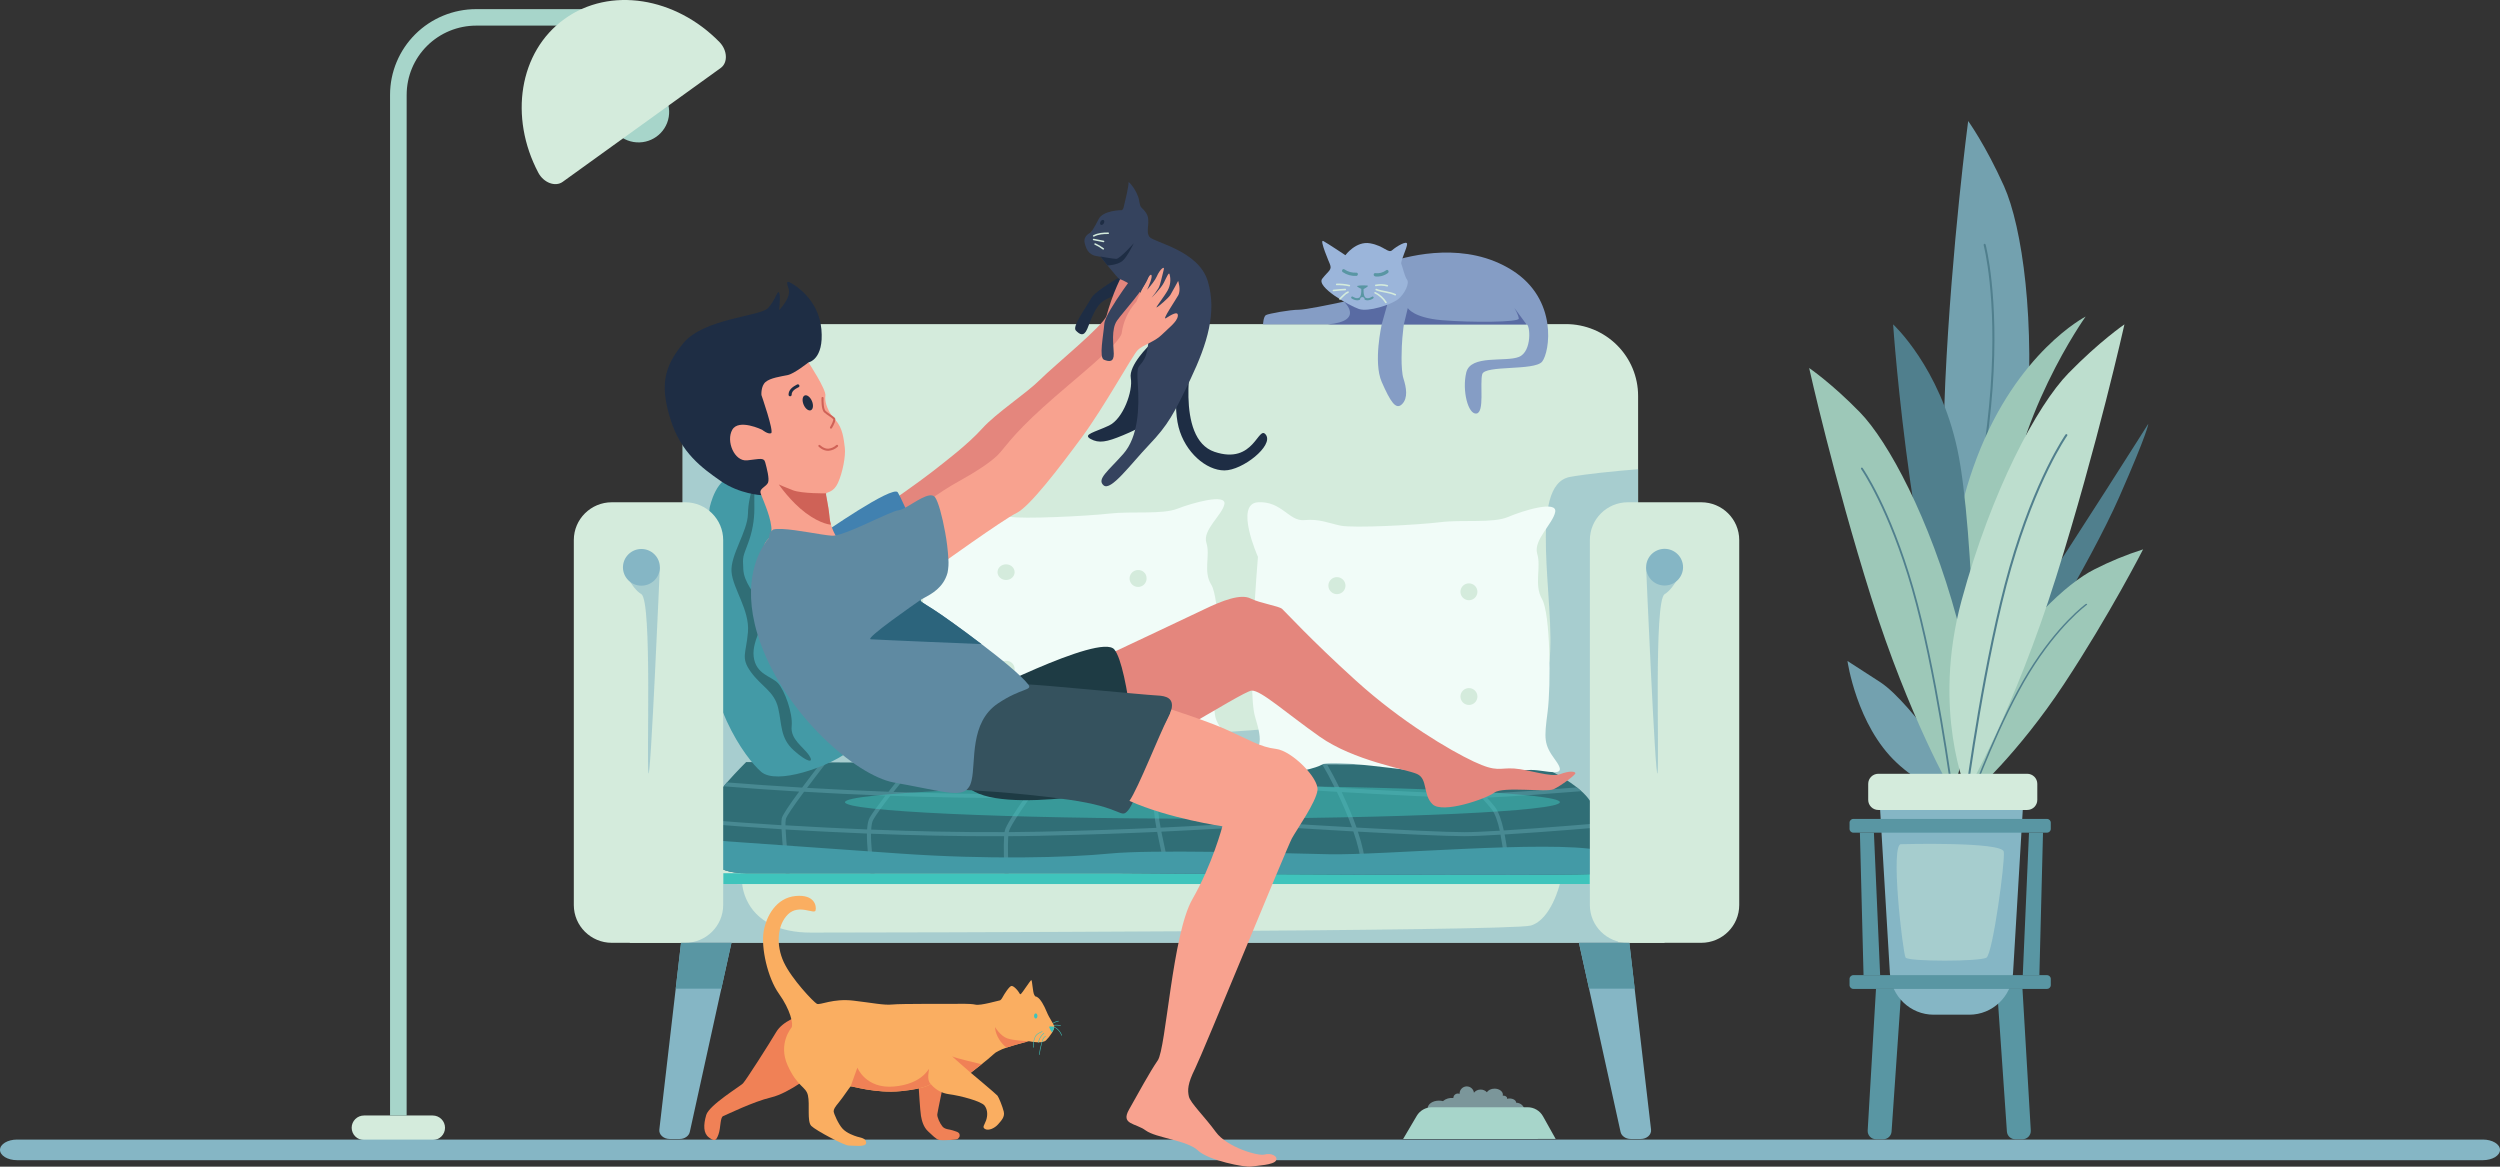 
<svg width="900px" height="420px" viewBox="0 0 900 420" version="1.1" xmlns="http://www.w3.org/2000/svg" xmlns:xlink="http://www.w3.org/1999/xlink">
    <rect x="0" y="0" width="900" height="420" fill="#333333" stroke="none"/>
    <g id="Page-1" stroke="none" stroke-width="1" fill="none" fill-rule="evenodd">
        <g id="hero-img" transform="translate(0, 0)" fill-rule="nonzero">
            <path d="M589.716,142.506 L589.716,325.496 L245.732,325.496 L245.732,142.506 C245.739,135.657 248.479,129.093 253.35,124.251 C258.22,119.408 264.825,116.685 271.713,116.677 L563.739,116.677 C570.629,116.677 577.236,119.401 582.108,124.244 C586.979,129.087 589.716,135.657 589.716,142.506 Z" id="Path" fill="#D4EBDC"></path>
            <path d="M589.716,168.91 L589.716,325.496 L245.732,325.496 L245.732,142.506 C245.719,136.191 248.047,130.094 252.27,125.378 C264.691,124.615 272.215,124.47 272.215,124.47 C272.215,124.47 255.87,198.085 293.916,241.353 C331.962,284.622 555.558,258.754 557.817,237.856 C560.075,216.959 549.681,174.434 565.268,171.677 C571.286,170.61 580.59,169.662 589.716,168.91 Z" id="Path" fill="#85B6C5" opacity="0.57"></path>
            <polygon id="Path" fill="#D4EBDC" points="599.239 289.299 226.737 289.299 226.737 339.417 599.239 339.417"></polygon>
            <polygon id="Path" fill="#3FC4BC" points="572.355 314.356 260.347 314.356 260.347 318.252 572.355 318.252"></polygon>
            <path d="M579.144,313.625 C578.948,313.897 578.742,314.142 578.55,314.36 C578.518,314.382 578.48,314.395 578.441,314.401 C577.072,314.764 563.096,314.923 543.608,314.964 L542.084,314.964 C527.181,314.99 509.231,314.964 491.262,314.881 L489.77,314.881 C463.834,314.777 438.004,314.614 421.327,314.5 L419.802,314.5 L402.782,314.378 L268.829,314.378 C255.387,314.378 255.638,308.028 257.13,305.565 C257.609,304.771 257.322,303.751 256.765,302.548 C255.989,300.861 254.684,298.824 254.164,296.556 C254.046,296.055 253.97,295.545 253.935,295.033 C253.889,294.241 253.966,293.447 254.164,292.678 C254.812,290.219 257.591,286.468 260.552,283.007 C260.954,282.553 261.36,282.064 261.766,281.606 C265.261,277.637 268.61,274.348 268.61,274.348 L295.664,274.457 L297.548,274.457 L328.599,274.584 L330.602,274.584 L378.732,274.783 L381.013,274.783 L407.934,274.888 L409.632,274.888 L476.026,275.155 L477.747,275.155 L522.276,275.337 L524.357,275.337 L553.883,275.46 C553.883,275.46 561.764,278.789 567.645,283.425 C568.207,283.878 568.754,284.332 569.265,284.785 C570.416,285.794 571.446,286.933 572.332,288.178 C575.667,292.931 576.998,298.792 576.041,304.508 C575.901,305.021 575.836,305.55 575.85,306.082 C575.936,306.59 576.611,306.535 578.587,308.018 C581.078,309.901 580.221,312.142 579.144,313.625 Z" id="Path" fill="#306E76"></path>
            <path d="M576.178,297.836 L576.045,296.352 C575.771,296.375 556.375,298.03 541.367,298.965 C540.546,295.277 539.497,292.193 538.173,290.487 C537.502,289.625 536.521,288.478 535.335,287.139 C544.644,286.745 559.578,285.611 569.274,284.831 C568.763,284.378 568.216,283.924 567.654,283.47 C557.511,284.278 542.736,285.384 534.044,285.707 C531.338,282.717 527.861,279.038 524.366,275.383 L522.285,275.383 C525.753,279.011 529.262,282.695 532.086,285.774 C531.284,285.774 530.553,285.806 529.919,285.806 L529.864,285.806 C522.057,285.806 499.544,284.631 482.236,283.633 C480.808,280.708 479.262,277.782 477.756,275.201 L476.017,275.201 C477.45,277.614 478.988,280.476 480.502,283.533 C474.046,283.162 468.443,282.817 464.797,282.576 C458.171,282.146 451.304,282.536 439.929,283.18 C433.408,283.547 425.141,284.019 414.318,284.477 C412.866,281.152 411.092,277.673 409.622,274.951 L407.925,274.951 C409.367,277.632 411.201,281.179 412.716,284.572 C403.161,284.967 391.672,285.357 377.719,285.665 C375.771,285.708 373.807,285.742 371.823,285.765 C375.601,280.585 379.461,275.786 380.739,275.038 C380.831,274.986 380.916,274.922 380.99,274.847 L378.709,274.847 C376.66,276.897 373.21,281.284 369.948,285.801 C354.156,285.974 337.519,285.661 321.654,285.09 C322.918,283.493 324.241,281.865 325.546,280.313 C327.481,278.022 329.142,276.158 330.565,274.652 L328.562,274.652 C325.692,277.773 322.562,281.565 319.851,285.03 C309.59,284.645 299.669,284.159 290.544,283.633 C292.688,280.766 295.107,277.628 297.511,274.525 L295.627,274.525 C293.373,277.428 290.95,280.589 288.76,283.538 C278.471,282.93 269.24,282.277 261.72,281.665 C261.314,282.118 260.908,282.572 260.506,283.066 C268.692,283.738 278.407,284.427 287.692,284.976 C284.338,289.512 281.728,293.354 281.445,294.56 C281.308,295.392 281.258,296.236 281.295,297.078 C270.599,296.416 261.218,295.717 253.918,295.091 C253.961,295.585 254.043,296.075 254.164,296.556 C262.099,297.233 271.85,297.917 281.364,298.525 C281.546,303.061 282.299,310.001 282.814,314.36 L284.279,314.36 C283.713,309.552 283.006,302.884 282.819,298.616 L284.448,298.716 C291.548,299.133 301.13,299.623 312.095,300.077 C312.031,304.181 312.633,309.525 313.354,314.356 L314.869,314.356 C314.116,309.366 313.5,304.036 313.564,300.136 C328.06,300.698 344.847,301.129 361.475,301.042 C361.223,304.762 361.475,311.112 361.621,314.342 L363.112,314.342 C362.962,311.112 362.716,304.585 362.967,301.033 C366.849,301.033 370.723,300.961 374.543,300.875 C392.078,300.489 405.744,299.968 416.572,299.487 C417.147,302.413 417.877,305.737 418.561,308.844 C418.972,310.727 419.41,312.709 419.774,314.465 L421.299,314.465 C420.974,312.886 420.55,310.927 420.021,308.518 C419.355,305.488 418.653,302.254 418.082,299.401 C425.711,299.042 431.889,298.693 437,298.403 C448.735,297.74 455.206,297.373 461.754,297.804 C467.147,298.153 476.811,298.711 487.205,299.31 C488.844,304.032 489.866,308.223 489.77,310.931 C489.72,312.256 489.724,313.562 489.77,314.846 L491.262,314.846 C491.226,313.58 491.226,312.282 491.262,310.976 C491.358,308.354 490.496,304.318 488.839,299.391 C504.166,300.226 520.647,301.024 527.117,301.024 L527.172,301.024 C530.074,301.024 534.792,300.807 540.181,300.48 C541.07,305.259 541.702,310.082 542.075,314.927 L543.585,314.927 C543.209,310.058 542.571,305.213 541.673,300.412 C556.685,299.496 575.904,297.858 576.178,297.836 Z M282.782,297.11 C282.746,296.352 282.787,295.592 282.906,294.842 C283.147,293.817 285.821,289.948 289.472,285.03 C297.096,285.484 307.239,286.001 318.733,286.436 C316.041,289.938 313.906,292.937 313.112,294.307 C312.574,295.237 312.277,296.743 312.159,298.602 C301.792,298.176 291.844,297.659 282.787,297.11 L282.782,297.11 Z M313.623,298.652 C313.723,297.051 313.97,295.79 314.408,295.024 C315.426,293.273 317.766,290.034 320.527,286.478 C335.37,287.017 352.307,287.384 368.894,287.235 C365.289,292.329 362.15,297.278 361.762,298.924 C361.716,299.11 361.679,299.323 361.643,299.559 C345.773,299.646 329.247,299.278 313.628,298.652 L313.623,298.652 Z M374.529,299.41 C370.792,299.491 366.991,299.541 363.149,299.564 C363.149,299.464 363.19,299.369 363.208,299.282 C363.573,297.745 366.991,292.479 370.746,287.23 C373.091,287.203 375.433,287.162 377.755,287.113 C392,286.8 403.676,286.4 413.346,285.997 C414.55,288.845 415.449,291.472 415.586,293.231 C415.682,294.447 415.942,296.117 416.298,298.026 C405.529,298.52 391.964,299.029 374.533,299.41 L374.529,299.41 Z M461.872,296.352 C455.229,295.899 448.343,296.307 436.931,296.956 C431.78,297.246 425.524,297.595 417.817,297.958 C417.452,296.012 417.188,294.329 417.092,293.114 C416.946,291.299 416.097,288.723 414.942,285.929 C425.501,285.475 433.605,285.021 440.039,284.654 C451.747,283.992 458.199,283.624 464.724,284.051 C468.529,284.3 474.462,284.663 481.274,285.058 C483.281,289.231 485.203,293.676 486.708,297.827 C476.547,297.264 467.16,296.697 461.876,296.352 L461.872,296.352 Z M527.19,299.582 L527.14,299.582 C520.606,299.582 503.806,298.765 488.355,297.917 C487.091,294.352 485.449,290.383 483.482,286.178 C483.327,285.838 483.163,285.498 483.026,285.158 C500.241,286.146 522.208,287.28 529.915,287.285 L529.965,287.285 C530.937,287.285 532.114,287.285 533.451,287.217 C534.993,288.927 536.243,290.392 537.046,291.399 C538.228,292.909 539.172,295.685 539.93,299.056 C534.628,299.369 530.033,299.582 527.195,299.582 L527.19,299.582 Z" id="Shape" fill="#488992"></path>
            <path d="M579.144,313.626 C578.926,313.879 578.688,314.138 578.442,314.401 C573.386,315.717 402.77,314.36 402.77,314.36 L268.83,314.36 C255.387,314.36 255.638,308.01 257.131,305.547 C257.609,304.753 257.322,303.732 256.765,302.53 C272.736,303.664 302.02,305.738 323.977,307.28 C355.721,309.507 384.29,308.763 399.507,307.28 C414.724,305.796 456.306,307.031 478.446,307.529 C497.495,307.951 557.21,302.403 575.809,306.082 C578.838,306.681 580.782,307.529 581.285,308.686 C581.786,309.843 580.983,311.525 579.144,313.626 Z" id="Path" fill="#439AA6"></path>
            <path d="M291.256,185.919 C290.806,186.424 290.39,186.957 290.011,187.516 C290.323,186.912 290.745,186.37 291.256,185.919 L291.256,185.919 Z" id="Path" fill="#FFFFFF"></path>
            <path d="M291.256,185.919 C290.745,186.37 290.323,186.912 290.011,187.516 C290.39,186.957 290.806,186.424 291.256,185.919 Z" id="Path" fill="#000000"></path>
            <path d="M263.326,339.412 L259.676,355.914 L248.333,407.489 C248.013,408.963 246.467,410.033 244.682,410.033 L241.078,410.033 C238.874,410.033 237.144,408.454 237.363,406.631 L243.259,355.914 L245.18,339.412 L263.326,339.412 Z" id="Path" fill="#85B6C5"></path>
            <path d="M590.679,410.033 L587.079,410.033 C585.254,410.033 583.725,408.963 583.401,407.489 L572.058,355.914 L568.408,339.412 L586.554,339.412 L588.475,355.914 L594.375,406.631 C594.607,408.454 592.883,410.033 590.679,410.033 Z" id="Path" fill="#85B6C5"></path>
            <path d="M452.861,200.462 C452.861,200.462 444.314,181.329 452.861,180.821 C461.407,180.313 464.022,187.734 469.501,187.239 C474.982,186.745 477.939,188.232 482.556,189.222 C487.174,190.21 510.581,188.972 518.548,187.983 C526.515,186.994 537.47,188.437 542.946,186.096 C548.422,183.756 560.623,180.063 559.879,184.282 C559.135,188.5 551.908,194.429 553.405,199.378 C554.901,204.326 552.159,210.514 555.147,215.707 C558.136,220.901 558.383,246.647 557.137,256.3 C555.891,265.952 555.709,267.903 559.911,273.609 C564.114,279.315 559.628,278.077 553.651,277.338 C547.673,276.598 539.214,278.571 532.493,279.565 C525.771,280.558 480.06,272.561 476.026,275.196 C471.993,277.832 444.305,282.604 449.06,275.514 C453.814,268.424 454.813,267.93 451.825,258.032 C448.836,248.135 452.861,200.462 452.861,200.462 Z" id="Path" fill="#F1FCF8"></path>
            <path d="M531.868,213.045 C531.868,213.645 531.689,214.232 531.353,214.731 C531.017,215.23 530.541,215.619 529.982,215.849 C529.424,216.078 528.81,216.138 528.218,216.02 C527.626,215.903 527.082,215.613 526.655,215.188 C526.228,214.764 525.938,214.223 525.82,213.634 C525.703,213.045 525.765,212.434 525.996,211.88 C526.228,211.326 526.62,210.852 527.122,210.519 C527.625,210.186 528.216,210.009 528.82,210.01 C529.22,210.01 529.617,210.088 529.988,210.241 C530.358,210.393 530.693,210.617 530.977,210.899 C531.26,211.18 531.484,211.515 531.637,211.883 C531.79,212.251 531.869,212.646 531.868,213.045 L531.868,213.045 Z" id="Path" fill="#D4EBDC"></path>
            <path d="M484.372,210.827 C484.372,211.432 484.192,212.024 483.853,212.527 C483.514,213.031 483.033,213.423 482.471,213.655 C481.908,213.887 481.289,213.947 480.692,213.83 C480.094,213.711 479.545,213.42 479.114,212.991 C478.684,212.564 478.391,212.018 478.271,211.424 C478.152,210.83 478.213,210.214 478.446,209.655 C478.68,209.095 479.075,208.617 479.581,208.281 C480.088,207.944 480.683,207.765 481.292,207.765 C482.109,207.765 482.893,208.087 483.47,208.661 C484.047,209.236 484.372,210.015 484.372,210.827 L484.372,210.827 Z" id="Path" fill="#D4EBDC"></path>
            <path d="M531.868,250.743 C531.869,251.344 531.69,251.931 531.355,252.431 C531.02,252.93 530.544,253.32 529.985,253.55 C529.428,253.781 528.814,253.841 528.221,253.724 C527.629,253.607 527.084,253.318 526.656,252.893 C526.23,252.469 525.939,251.928 525.821,251.339 C525.703,250.75 525.765,250.139 525.996,249.584 C526.228,249.03 526.619,248.555 527.122,248.222 C527.625,247.889 528.216,247.712 528.82,247.713 C529.628,247.713 530.404,248.032 530.975,248.6 C531.546,249.169 531.868,249.939 531.868,250.743 L531.868,250.743 Z" id="Path" fill="#D4EBDC"></path>
            <path d="M484.372,248.521 C484.373,249.126 484.193,249.719 483.855,250.223 C483.517,250.727 483.036,251.12 482.474,251.352 C481.912,251.585 481.292,251.646 480.694,251.528 C480.096,251.41 479.547,251.12 479.116,250.692 C478.685,250.263 478.391,249.718 478.271,249.124 C478.152,248.529 478.213,247.914 478.446,247.354 C478.679,246.794 479.074,246.316 479.581,245.979 C480.087,245.643 480.683,245.463 481.292,245.463 C482.108,245.463 482.891,245.785 483.468,246.358 C484.046,246.932 484.371,247.709 484.372,248.521 L484.372,248.521 Z" id="Path" fill="#D4EBDC"></path>
            <path d="M333.755,196.407 C333.755,196.407 325.209,178.762 333.755,178.295 C342.301,177.827 344.92,184.672 350.396,184.214 C355.871,183.756 358.833,185.121 363.455,186.029 C368.077,186.936 391.476,185.797 399.443,184.885 C407.41,183.974 418.365,185.284 423.84,183.148 C429.316,181.011 441.517,177.596 440.787,181.479 C440.057,185.362 432.807,190.832 434.299,195.404 C435.791,199.977 433.053,205.669 436.041,210.463 C439.03,215.258 439.277,238.991 438.031,247.89 C436.786,256.79 436.603,258.59 440.806,263.852 C445.008,269.114 440.523,267.971 434.55,267.286 C428.577,266.601 420.108,268.434 413.41,269.34 C406.711,270.248 360.982,262.886 356.943,265.312 C352.906,267.74 325.227,272.144 329.977,265.608 C334.727,259.071 335.731,258.613 332.742,249.487 C329.754,240.36 333.755,196.407 333.755,196.407 Z" id="Path" fill="#F1FCF8"></path>
            <path d="M412.763,208.005 C412.813,208.616 412.677,209.227 412.372,209.76 C412.067,210.292 411.607,210.721 411.054,210.99 C410.5,211.258 409.877,211.354 409.267,211.266 C408.657,211.177 408.089,210.907 407.635,210.491 C407.183,210.076 406.866,209.535 406.728,208.937 C406.589,208.34 406.635,207.716 406.86,207.145 C407.084,206.575 407.477,206.085 407.987,205.739 C408.496,205.394 409.098,205.21 409.714,205.211 C410.492,205.18 411.249,205.457 411.82,205.981 C412.391,206.505 412.731,207.232 412.763,208.005 L412.763,208.005 Z" id="Path" fill="#D4EBDC"></path>
            <path d="M362.187,208.798 C363.888,208.798 365.267,207.536 365.267,205.977 C365.267,204.419 363.888,203.156 362.187,203.156 C360.486,203.156 359.107,204.419 359.107,205.977 C359.107,207.536 360.486,208.798 362.187,208.798 Z" id="Path" fill="#D4EBDC"></path>
            <path d="M412.763,242.746 C412.813,243.357 412.677,243.968 412.372,244.501 C412.067,245.034 411.607,245.462 411.054,245.731 C410.5,245.999 409.877,246.096 409.267,246.007 C408.657,245.918 408.089,245.649 407.635,245.233 C407.183,244.817 406.866,244.276 406.728,243.679 C406.589,243.081 406.635,242.457 406.86,241.886 C407.084,241.316 407.477,240.826 407.987,240.48 C408.496,240.135 409.098,239.951 409.714,239.952 C410.491,239.922 411.247,240.2 411.819,240.724 C412.39,241.247 412.729,241.974 412.763,242.746 Z" id="Path" fill="#D4EBDC"></path>
            <path d="M365.266,240.718 C365.317,241.334 365.179,241.951 364.871,242.488 C364.564,243.025 364.1,243.457 363.541,243.728 C362.983,243.999 362.355,244.096 361.74,244.006 C361.125,243.917 360.551,243.645 360.094,243.226 C359.637,242.808 359.317,242.261 359.177,241.659 C359.037,241.057 359.084,240.427 359.31,239.851 C359.535,239.275 359.931,238.781 360.444,238.433 C360.957,238.084 361.565,237.898 362.186,237.897 C362.971,237.866 363.735,238.146 364.313,238.675 C364.89,239.204 365.233,239.939 365.266,240.718 L365.266,240.718 Z" id="Path" fill="#D4EBDC"></path>
            <path d="M255.474,182.767 C255.474,182.767 257.879,170.71 265.098,171.677 C272.316,172.642 283.149,173.209 283.65,177.192 C284.152,181.175 274.602,223.622 286.781,242.683 C298.959,261.743 310.964,266.442 304.576,271.142 C298.188,275.841 279.635,282.776 273.982,277.827 C268.328,272.878 253.408,252.879 253.905,221.908 C254.402,190.936 255.474,182.767 255.474,182.767 Z" id="Path" fill="#439AA6"></path>
            <path d="M271.544,174.085 C270.112,177.56 269.339,181.267 269.262,185.021 C269.08,191.458 262.874,199.817 263.354,205.887 C263.833,211.956 269.943,219.649 269.262,227.569 C268.583,235.489 266.589,236.727 270.326,241.925 C274.063,247.123 278.703,248.857 280.118,254.794 C281.533,260.732 280.784,265.68 285.762,270.139 C290.74,274.598 293.264,274.843 291.237,271.872 C289.212,268.901 284.498,266.179 284.996,261.475 C285.493,256.772 282.454,248.543 280.118,245.98 C277.781,243.417 272.069,242.859 271.321,236.337 C270.572,229.814 276.654,223.736 273.986,218.361 C271.316,212.985 267.852,209.702 267.588,204.929 C267.323,200.158 267.451,200.63 269.262,195.681 C270.799,191.648 271.581,187.369 271.571,183.057 C271.571,179.319 271.544,174.085 271.544,174.085 Z" id="Path" fill="#306E76"></path>
            <path d="M555.162,130.19 C552.424,133.569 534.514,131.36 533.602,134.726 C532.689,138.092 534.514,148.488 531.512,148.879 C528.509,149.269 526.283,140.568 527.862,134.073 C529.44,127.577 541.97,130.444 546.807,128.489 C551.643,126.534 550.859,116.773 549.544,116.773 L505.385,116.773 C505.385,116.773 505.12,118.614 504.855,121.604 C504.59,124.593 504.208,133.034 505.248,136.282 C506.288,139.53 506.949,143.308 504.727,145.508 C502.505,147.708 500.548,144.601 497.427,137.52 C494.305,130.439 497.427,116.782 497.427,116.782 L454.686,116.782 C454.686,116.782 454.823,113.951 455.736,113.429 C456.648,112.908 464.487,111.484 467.599,111.507 C469.831,111.507 478.81,109.665 483.802,108.59 C485.828,108.136 487.197,107.85 487.197,107.85 C487.197,107.85 493.338,96.546 500.658,94.211 C507.977,91.875 527.83,86.808 544.42,97.327 C561.011,107.846 557.904,126.81 555.162,130.19 Z" id="Path" fill="#859DC5"></path>
            <path d="M499.407,109.705 L497.408,116.787 L477.948,116.787 C491.532,115.589 483.825,108.595 483.825,108.595 L499.407,109.705 Z" id="Path" fill="#596BA3"></path>
            <path d="M478.728,94.995 C478.728,94.995 474.808,85.923 476.378,86.767 C477.948,87.611 484.344,91.875 484.344,91.875 C484.344,91.875 488.136,86.681 493.228,87.588 C498.321,88.496 499.763,91.357 501.2,90.06 C502.638,88.763 506.557,86.432 506.557,87.851 C506.557,89.271 504.074,94.201 504.467,94.995 C504.86,95.789 505.64,99.532 506.557,100.706 C507.474,101.881 505.772,105.773 503.299,107.724 C500.826,109.674 492.585,112.395 489.191,111.23 C485.795,110.064 473.677,103.305 476.017,100.321 C478.358,97.336 479.64,97.2 478.728,94.995 Z" id="Path" fill="#9BB5DA"></path>
            <path d="M505.385,116.787 L506.809,110.89 C506.809,110.89 508.748,114.396 519.128,115.271 C529.509,116.147 546.858,116.052 546.762,114.691 C546.666,113.33 545.192,110.89 545.192,110.89 L549.536,116.787 L505.385,116.787 Z" id="Path" fill="#596BA3"></path>
            <path d="M490.468,104.18 C490.468,104.18 488.009,103.16 488.675,102.915 C489.341,102.67 492.481,102.67 492.481,102.915 C492.481,103.16 491.057,104.135 490.468,104.18 Z" id="Path" fill="#5996A3"></path>
            <path d="M485.842,102.552 C484.324,102.205 482.768,102.052 481.21,102.099 C480.832,102.099 480.832,102.697 481.21,102.684 C482.715,102.632 484.219,102.772 485.687,103.102 C486.052,103.187 486.211,102.625 485.842,102.539 L485.842,102.552 Z" id="Path" fill="#D4EBDC"></path>
            <path d="M484.299,103.936 C482.871,104.008 481.452,104.122 480.033,104.28 C479.664,104.321 479.659,104.906 480.033,104.866 C481.452,104.707 482.871,104.593 484.299,104.521 C484.673,104.521 484.678,103.918 484.299,103.936 Z" id="Path" fill="#D4EBDC"></path>
            <path d="M485.249,104.87 C484.694,105.086 484.193,105.419 483.779,105.846 C483.217,106.345 482.682,106.875 482.178,107.433 C481.923,107.71 482.337,108.127 482.594,107.846 C483.008,107.392 483.437,106.939 483.893,106.535 C484.309,106.062 484.825,105.687 485.404,105.437 C485.474,105.412 485.532,105.362 485.566,105.296 C485.6,105.23 485.608,105.154 485.588,105.083 C485.569,105.012 485.524,104.95 485.46,104.911 C485.398,104.872 485.322,104.857 485.249,104.87 L485.249,104.87 Z" id="Path" fill="#D4EBDC"></path>
            <path d="M495.355,103.028 C496.681,102.763 498.05,102.805 499.356,103.151 C499.432,103.171 499.512,103.161 499.58,103.123 C499.647,103.085 499.697,103.022 499.717,102.947 C499.737,102.872 499.728,102.793 499.689,102.726 C499.65,102.658 499.587,102.609 499.512,102.589 C498.103,102.218 496.628,102.174 495.2,102.461 C494.826,102.534 494.985,103.101 495.355,103.028 Z" id="Path" fill="#D4EBDC"></path>
            <path d="M495.351,104.535 C497.555,105.383 500.001,105.328 502.15,106.349 C502.487,106.508 502.789,106.005 502.446,105.846 C500.247,104.798 497.76,104.834 495.506,103.968 C495.155,103.832 495,104.399 495.351,104.531 L495.351,104.535 Z" id="Path" fill="#D4EBDC"></path>
            <path d="M494.886,105.637 C496.443,106.399 497.758,107.573 498.687,109.03 C498.887,109.347 499.399,109.053 499.193,108.735 C498.215,107.191 496.828,105.944 495.182,105.134 C494.844,104.966 494.548,105.47 494.886,105.637 L494.886,105.637 Z" id="Path" fill="#D4EBDC"></path>
            <path d="M494.451,106.902 C494.422,106.861 494.383,106.825 494.339,106.799 C494.295,106.773 494.246,106.755 494.195,106.747 C494.144,106.739 494.092,106.742 494.042,106.755 C493.992,106.768 493.945,106.79 493.904,106.821 C493.904,106.821 492.668,107.728 491.672,107.197 C491.066,106.884 490.906,105.732 490.883,104.902 C490.883,104.784 490.883,104.68 490.883,104.585 C490.883,104.489 490.883,104.312 490.883,104.217 C490.892,104.114 490.86,104.012 490.793,103.933 C490.726,103.854 490.631,103.805 490.528,103.795 C490.528,103.795 490.491,103.795 490.472,103.795 C490.455,103.795 490.436,103.795 490.418,103.795 C490.315,103.805 490.219,103.854 490.152,103.933 C490.085,104.012 490.053,104.114 490.062,104.217 C490.062,104.308 490.062,104.43 490.062,104.57 C490.062,104.711 490.062,104.789 490.062,104.915 C490.039,105.746 489.875,106.884 489.272,107.183 C488.282,107.696 487.055,106.811 487.041,106.807 C487,106.776 486.954,106.754 486.903,106.741 C486.853,106.728 486.802,106.726 486.75,106.734 C486.7,106.741 486.651,106.759 486.607,106.785 C486.562,106.812 486.524,106.848 486.494,106.889 C486.433,106.972 486.406,107.075 486.422,107.178 C486.437,107.28 486.493,107.371 486.576,107.433 C487.167,107.848 487.866,108.088 488.588,108.123 C488.952,108.126 489.31,108.04 489.633,107.873 C489.618,107.757 489.628,107.639 489.663,107.528 C489.697,107.417 489.754,107.313 489.832,107.226 C489.91,107.138 490.005,107.067 490.111,107.019 C490.219,106.971 490.335,106.947 490.452,106.947 C490.569,106.947 490.685,106.971 490.793,107.019 C490.9,107.067 490.995,107.138 491.072,107.226 C491.15,107.313 491.208,107.417 491.242,107.528 C491.276,107.639 491.286,107.757 491.271,107.873 C491.596,108.04 491.955,108.126 492.321,108.123 C493.044,108.088 493.742,107.848 494.333,107.433 C494.419,107.377 494.478,107.291 494.5,107.192 C494.523,107.092 494.505,106.989 494.451,106.902 L494.451,106.902 Z" id="Path" fill="#5996A3"></path>
            <path d="M483.396,97.967 C484.822,98.949 486.537,99.428 488.269,99.327 C489.022,99.282 489.027,98.116 488.269,98.157 C486.747,98.257 485.237,97.836 483.989,96.965 C483.364,96.538 482.775,97.554 483.396,97.975 L483.396,97.967 Z" id="Path" fill="#5996A3"></path>
            <path d="M495.086,99.523 C496.711,99.704 498.345,99.259 499.65,98.28 C500.247,97.826 499.65,96.814 499.056,97.268 C497.926,98.129 496.499,98.512 495.086,98.334 C494.334,98.248 494.343,99.418 495.086,99.504 L495.086,99.523 Z" id="Path" fill="#5996A3"></path>
            <path d="M240.743,42.127 C241.748,36.162 237.699,30.517 231.7,29.518 C225.7,28.519 220.021,32.544 219.016,38.508 C218.011,44.473 222.06,50.118 228.06,51.117 C234.06,52.116 239.738,48.091 240.743,42.127 Z" id="Path" fill="#A7D5CA"></path>
            <path d="M155.767,410.41 L131.04,410.41 C130.458,410.41 129.88,410.296 129.341,410.074 C128.802,409.851 128.312,409.526 127.9,409.115 C127.487,408.705 127.161,408.218 126.938,407.682 C126.715,407.146 126.601,406.572 126.601,405.992 L126.601,405.992 C126.601,404.821 127.069,403.698 127.901,402.871 C128.734,402.043 129.864,401.578 131.04,401.578 L155.767,401.578 C156.945,401.578 158.075,402.043 158.908,402.87 C159.741,403.698 160.21,404.821 160.211,405.992 C160.211,407.163 159.743,408.287 158.91,409.116 C158.076,409.944 156.946,410.41 155.767,410.41 Z" id="Path" fill="#D4EBDC"></path>
            <path d="M146.39,401.596 L140.418,401.596 L140.418,34.1 C140.426,25.929 143.696,18.095 149.509,12.318 C155.322,6.541 163.203,3.293 171.423,3.287 L209.728,3.287 L209.728,9.224 L171.423,9.224 C164.789,9.232 158.428,11.855 153.737,16.518 C149.046,21.182 146.407,27.505 146.399,34.1 L146.39,401.596 Z" id="Path" fill="#A7D5CA"></path>
            <path d="M203.207,6.834 C186.808,18.65 183.236,42.215 193.794,62.173 C195.715,65.802 199.922,67.376 202.56,65.471 L259.459,24.47 C262.101,22.569 261.896,18.12 259.03,15.162 C243.256,-1.004 219.607,-4.987 203.207,6.834 Z" id="Path" fill="#D4EBDC"></path>
            <path d="M703.857,221.018 C703.857,221.018 725.804,198.044 729.363,156.92 C732.922,115.797 727.994,81.596 721.424,66.967 C714.853,52.339 708.543,43.566 708.543,43.566 C708.543,43.566 702.643,87.819 700.298,137.552 C697.952,187.284 703.857,221.018 703.857,221.018 Z" id="Path" fill="#73A1AF"></path>
            <path d="M703.729,221.354 L703.779,221.354 C703.828,221.366 703.878,221.369 703.928,221.362 C703.978,221.354 704.026,221.337 704.068,221.311 C704.11,221.285 704.148,221.25 704.177,221.209 C704.205,221.168 704.225,221.121 704.235,221.072 C704.345,220.597 714.945,173.145 717.34,139.819 C719.736,106.494 714.872,88.205 714.821,88.023 C714.791,87.933 714.727,87.858 714.643,87.813 C714.558,87.768 714.46,87.756 714.368,87.782 C714.275,87.807 714.197,87.866 714.147,87.947 C714.097,88.028 714.08,88.125 714.1,88.218 C714.15,88.399 718.982,106.548 716.597,139.765 C714.21,172.982 703.601,220.446 703.496,220.936 C703.478,221.022 703.493,221.112 703.535,221.188 C703.577,221.264 703.647,221.323 703.729,221.354 L703.729,221.354 Z" id="Path" fill="#507F8D"></path>
            <path d="M724.467,245.558 C726.918,244.792 752.471,202.679 762.931,178.92 C773.39,155.16 773.39,152.561 773.39,152.561 C773.39,152.561 746.643,194.868 730.554,219.014 C714.465,243.158 724.467,245.558 724.467,245.558 Z" id="Path" fill="#507F8D"></path>
            <path d="M706.777,239.044 C706.385,223.454 697.081,203.169 711.628,164.862 C726.173,126.557 750.826,113.964 750.826,113.964 C750.826,113.964 724.308,151.059 722.076,191.53 C719.845,232 724.814,242.9 724.814,242.9 L706.777,239.044 Z" id="Path" fill="#9DC8B8"></path>
            <path d="M710.705,269.458 C711.741,271.871 711.02,191.543 704.673,161.842 C698.326,132.14 681.521,116.773 681.521,116.773 C681.521,116.773 688.356,217.435 710.705,269.458 Z" id="Path" fill="#507F8D"></path>
            <path d="M709.747,285.787 C709.747,285.787 688.616,253.165 676.854,245.558 L665.086,237.952 C665.086,237.952 668.343,261.057 682.776,274.561 C697.208,288.064 709.747,285.787 709.747,285.787 Z" id="Path" fill="#73A1AF"></path>
            <path d="M710.035,285.865 C710.035,285.865 702.935,267.581 715.437,246.361 C727.94,225.142 743.914,210.037 753.878,205.025 C759.543,202.128 765.439,199.701 771.514,197.767 C771.514,197.767 759.521,221.273 743.016,246.302 C726.511,271.332 710.035,285.865 710.035,285.865 Z" id="Path" fill="#9DC8B8"></path>
            <path d="M709.998,286.073 L709.962,286.073 C709.802,286.028 709.706,285.901 709.747,285.792 C709.848,285.525 719.69,258.944 730.167,241.906 C740.643,224.869 750.752,217.507 750.856,217.434 C750.923,217.393 750.99,217.37 751.065,217.37 C751.139,217.37 751.213,217.393 751.273,217.434 C751.303,217.451 751.325,217.474 751.34,217.501 C751.355,217.528 751.362,217.558 751.362,217.589 C751.362,217.62 751.355,217.65 751.34,217.677 C751.325,217.705 751.303,217.727 751.273,217.743 C751.176,217.816 741.135,225.119 730.696,242.102 C720.256,259.084 710.404,285.647 710.304,285.928 C710.276,285.982 710.231,286.026 710.176,286.052 C710.121,286.078 710.058,286.086 709.998,286.073 Z" id="Path" fill="#507F8D"></path>
            <path d="M702.77,285.112 C702.77,285.112 714.287,258.758 704.464,222.62 C694.64,186.481 679.742,158.876 669.58,148.438 C659.419,138.001 651.292,132.48 651.292,132.48 C651.292,132.48 660.098,172.007 673.65,215.103 C687.202,258.2 702.77,285.112 702.77,285.112 Z" id="Path" fill="#9DC8B8"></path>
            <path d="M702.771,285.448 L702.817,285.448 C702.861,285.442 702.903,285.428 702.941,285.406 C702.98,285.383 703.013,285.354 703.04,285.319 C703.067,285.284 703.086,285.244 703.097,285.201 C703.108,285.159 703.111,285.115 703.104,285.071 C703.049,284.617 697.25,240.926 688.872,211.797 C680.495,182.667 670.621,168.582 670.534,168.446 C670.481,168.378 670.403,168.332 670.317,168.319 C670.231,168.306 670.143,168.326 670.072,168.376 C670,168.426 669.951,168.501 669.935,168.586 C669.918,168.671 669.935,168.759 669.982,168.832 C670.078,168.972 679.87,182.943 688.233,211.978 C696.597,241.013 702.378,284.717 702.447,285.157 C702.458,285.236 702.496,285.308 702.555,285.361 C702.615,285.414 702.691,285.445 702.771,285.448 L702.771,285.448 Z" id="Path" fill="#507F8D"></path>
            <path d="M708.036,285.08 C708.036,285.08 695.337,256.018 706.165,216.17 C716.993,176.321 733.429,145.862 744.633,134.372 C755.844,122.882 764.799,116.773 764.799,116.773 C764.799,116.773 755.092,160.359 740.159,207.878 C725.229,255.397 708.036,285.08 708.036,285.08 Z" id="Path" fill="#BDDECE"></path>
            <path d="M708.036,285.447 L707.987,285.447 C707.937,285.441 707.891,285.426 707.848,285.401 C707.806,285.377 707.768,285.344 707.739,285.305 C707.709,285.266 707.687,285.222 707.675,285.175 C707.663,285.127 707.66,285.078 707.667,285.03 C707.726,284.549 714.124,236.355 723.359,204.23 C732.594,172.106 743.472,156.603 743.582,156.431 C743.61,156.391 743.646,156.357 743.687,156.331 C743.729,156.304 743.775,156.287 743.824,156.279 C743.872,156.271 743.922,156.272 743.969,156.283 C744.017,156.295 744.062,156.315 744.102,156.344 C744.182,156.401 744.237,156.487 744.255,156.584 C744.272,156.681 744.25,156.781 744.193,156.861 C744.083,157.011 733.288,172.415 724.079,204.434 C714.872,236.454 708.47,284.644 708.406,285.125 C708.393,285.214 708.349,285.295 708.281,285.354 C708.214,285.413 708.127,285.447 708.036,285.447 L708.036,285.447 Z" id="Path" fill="#507F8D"></path>
            <path d="M675.357,356.009 L672.368,406.985 C672.345,407.389 672.404,407.794 672.543,408.174 C672.683,408.554 672.899,408.902 673.178,409.196 C673.458,409.49 673.795,409.725 674.168,409.886 C674.542,410.045 674.945,410.128 675.352,410.128 L677.985,410.128 C678.741,410.128 679.47,409.842 680.023,409.328 C680.576,408.815 680.912,408.112 680.964,407.361 L684.505,356.009 L675.357,356.009 Z" id="Path" fill="#5996A3"></path>
            <path d="M728.09,356.009 L731.084,406.985 C731.107,407.389 731.047,407.794 730.908,408.174 C730.769,408.554 730.553,408.902 730.274,409.196 C729.994,409.49 729.657,409.725 729.283,409.886 C728.909,410.045 728.506,410.128 728.099,410.128 L725.466,410.128 C724.709,410.129 723.98,409.843 723.427,409.329 C722.874,408.816 722.538,408.112 722.487,407.361 L718.941,356.009 L728.09,356.009 Z" id="Path" fill="#5996A3"></path>
            <path d="M729.779,278.557 L676.205,278.557 C674.189,278.557 672.555,280.182 672.555,282.186 L672.555,287.961 C672.555,289.965 674.189,291.589 676.205,291.589 L729.779,291.589 C731.795,291.589 733.429,289.965 733.429,287.961 L733.429,282.186 C733.429,280.182 731.795,278.557 729.779,278.557 Z" id="Path" fill="#D4EBDC"></path>
            <path d="M702.524,291.594 L676.853,291.594 L680.358,350.289 C680.859,358.712 687.759,365.29 696.1,365.29 L708.953,365.29 C717.294,365.29 724.193,358.712 724.695,350.289 L728.2,291.594 L702.524,291.594 Z" id="Path" fill="#85B6C5"></path>
            <path d="M736.915,294.81 L667.203,294.81 C666.447,294.81 665.834,295.419 665.834,296.171 L665.834,298.397 C665.834,299.149 666.447,299.758 667.203,299.758 L736.915,299.758 C737.671,299.758 738.284,299.149 738.284,298.397 L738.284,296.171 C738.284,295.419 737.671,294.81 736.915,294.81 Z" id="Path" fill="#5996A3"></path>
            <path d="M736.915,351.056 L667.203,351.056 C666.447,351.056 665.834,351.665 665.834,352.417 L665.834,354.644 C665.834,355.395 666.447,356.005 667.203,356.005 L736.915,356.005 C737.671,356.005 738.284,355.395 738.284,354.644 L738.284,352.417 C738.284,351.665 737.671,351.056 736.915,351.056 Z" id="Path" fill="#5996A3"></path>
            <polygon id="Path" fill="#5996A3" points="669.567 299.763 670.876 351.056 676.849 351.056 674.608 299.763"></polygon>
            <polygon id="Path" fill="#5996A3" points="735.482 299.763 734.177 351.056 728.2 351.056 730.44 299.763"></polygon>
            <path d="M684.52,303.909 C684.52,303.909 720.872,302.92 721.369,306.631 C721.867,310.341 717.386,343.258 715.146,344.732 C712.905,346.207 687.01,346.216 686.016,344.732 C685.021,343.249 680.276,302.92 684.52,303.909 Z" id="Path" fill="#D4EBDC" opacity="0.42"></path>
            <path d="M893.888,417.66 L6.111,417.66 C4.49,417.66 2.936,417.269 1.79,416.573 C0.644,415.878 0,414.934 0,413.951 L0,413.951 C0,412.968 0.647,412.026 1.792,411.331 C2.938,410.637 4.492,410.247 6.111,410.247 L893.888,410.247 C895.511,410.247 897.06,410.637 898.206,411.331 C899.352,412.026 900,412.968 900,413.951 L900,413.951 C900,414.934 899.36,415.878 898.213,416.573 C897.067,417.269 895.511,417.66 893.888,417.66 L893.888,417.66 Z" id="Path" fill="#85B6C5"></path>
            <path d="M549.221,400.091 C549.068,400.09 548.915,400.104 548.765,400.131 C548.785,399.999 548.795,399.866 548.797,399.732 C548.797,398.24 547.473,397.011 545.812,396.966 C545.812,396.131 544.745,395.455 543.43,395.455 C543.113,395.455 542.798,395.496 542.491,395.577 C542.525,395.502 542.544,395.42 542.545,395.337 C542.545,394.838 541.938,394.429 541.177,394.429 C541.113,394.429 541.053,394.429 540.989,394.429 C541.018,394.311 541.034,394.189 541.035,394.067 C541.035,392.878 539.693,391.912 538.033,391.912 C536.796,391.912 535.752,392.448 535.295,393.219 C535.007,392.904 534.654,392.654 534.261,392.487 C533.867,392.319 533.442,392.238 533.014,392.248 C532.554,392.237 532.097,392.334 531.681,392.53 C531.265,392.726 530.901,393.016 530.618,393.377 C530.541,392.727 530.217,392.132 529.714,391.71 C529.21,391.289 528.564,391.073 527.907,391.108 C527.25,391.143 526.63,391.425 526.175,391.896 C525.719,392.369 525.461,392.995 525.453,393.649 C525.453,393.699 525.453,393.745 525.453,393.795 C525.205,393.693 524.937,393.654 524.672,393.681 C524.406,393.706 524.151,393.798 523.928,393.945 C523.705,394.092 523.523,394.292 523.397,394.526 C523.271,394.76 523.204,395.022 523.203,395.287 C522.534,395.205 521.853,395.262 521.207,395.455 C520.561,395.648 519.962,395.972 519.448,396.408 C518.982,396.285 518.502,396.225 518.02,396.226 C515.78,396.226 513.959,397.473 513.959,399.011 C513.959,400.549 515.784,401.787 517.988,401.796 C518.339,402.775 518.995,403.616 519.859,404.199 C520.724,404.782 521.754,405.076 522.797,405.039 C523.842,405.001 524.847,404.634 525.667,403.991 C526.487,403.348 527.081,402.462 527.36,401.46 C527.946,401.424 528.51,401.219 528.982,400.871 C529.453,400.522 529.813,400.045 530.016,399.496 C530.016,399.528 530.016,399.56 530.016,399.592 C530.015,400 530.128,400.399 530.343,400.747 C530.558,401.095 530.865,401.376 531.232,401.56 C531.597,401.745 532.008,401.825 532.417,401.791 C532.825,401.757 533.217,401.611 533.547,401.369 C534.081,401.706 534.715,401.852 535.343,401.784 C535.971,401.715 536.558,401.437 537.006,400.993 C537.106,400.99 537.205,400.979 537.303,400.962 C537.686,401.405 538.165,401.757 538.703,401.993 C539.241,402.229 539.827,402.341 540.415,402.323 C541.411,402.344 542.383,402.01 543.153,401.379 C543.463,401.739 543.85,402.027 544.285,402.223 C544.72,402.418 545.194,402.515 545.671,402.508 C546.106,402.509 546.536,402.428 546.939,402.268 C547.03,402.796 547.312,403.273 547.732,403.607 C548.153,403.942 548.683,404.111 549.221,404.082 C550.481,404.082 551.503,403.175 551.503,402.087 C551.503,400.998 550.481,400.091 549.221,400.091 Z" id="Path" fill="#7B969A"></path>
            <path d="M505.125,410.033 L510.012,401.732 C510.57,400.781 511.37,399.992 512.33,399.444 C513.291,398.896 514.379,398.607 515.487,398.607 L549.923,398.607 C551.058,398.606 552.172,398.908 553.149,399.481 C554.127,400.054 554.932,400.877 555.481,401.864 L560.044,410.028 L505.125,410.033 Z" id="Path" fill="#A7D5CA"></path>
            <path d="M267.209,318.257 C267.209,318.257 267.958,335.734 291.95,335.734 C315.942,335.734 543.654,335.28 551.041,333.207 C558.428,331.134 561.536,318.238 561.536,318.238 L572.336,318.238 L582.726,339.398 L247.922,339.398 L260.347,318.238 L267.209,318.257 Z" id="Path" fill="#85B6C5" opacity="0.57"></path>
            <g id="Group" opacity="0.5" transform="translate(304.197, 282.858)" fill="#3FC4BC">
                <path d="M128.678,11.857 C199.746,11.857 257.358,9.202 257.358,5.928 C257.358,2.654 199.746,-5.60872763e-14 128.678,-5.60872763e-14 C57.611,-5.60872763e-14 0,2.654 0,5.928 C0,9.202 57.611,11.857 128.678,11.857 Z" id="Path"></path>
            </g>
            <path d="M413.784,93.798 C413.784,93.798 395.054,103.46 392.909,107.243 C390.765,111.026 385.9,117.516 387.296,118.977 C388.693,120.438 390.162,121.314 391.403,118.428 C392.644,115.544 394.232,110.046 397.518,108.154 C400.803,106.263 411.444,101.963 414.323,98.746 C417.202,95.53 415.413,92.94 413.784,93.798 Z" id="Path" fill="#1E2D44"></path>
            <path d="M399.265,235.525 C399.265,235.525 426.706,222.634 433.427,219.395 C440.148,216.156 446.66,213.675 450.219,215.458 C453.778,217.241 460.348,218.12 461.585,219.222 C462.822,220.325 471.706,230.145 488.136,245.028 C504.567,259.91 521.943,270.107 530.521,274.148 C539.1,278.19 539.752,276.29 545.123,276.666 C550.493,277.043 558.273,279.946 561.668,278.689 C565.063,277.433 566.924,277.696 567.144,278.295 C567.363,278.893 561.837,282.958 559.277,284.132 C556.717,285.307 541.134,283.035 537.986,285.335 C534.838,287.634 519.315,293.009 515.724,289.539 C512.133,286.069 514.1,280.372 510.116,278.625 C506.133,276.879 487.397,273.877 475.119,265.217 C462.84,256.558 453.988,248.506 450.62,248.611 C447.253,248.715 405.625,276.04 399.584,274.806 C393.543,273.573 379.535,242.233 399.265,235.525 Z" id="Path" fill="#E4867D"></path>
            <path d="M348.534,252.272 C348.534,252.272 396.071,227.696 401.158,233.805 C406.246,239.916 409.983,279.773 408.391,282.245 C406.798,284.717 351.769,294.742 346.969,280.934 C342.169,267.127 348.534,252.272 348.534,252.272 Z" id="Path" fill="#1E3B44"></path>
            <path d="M421.714,255.429 C421.42,256.571 420.999,257.677 420.459,258.726 C417.265,265.218 409.778,286.124 406.597,291.073 C406.442,291.318 406.27,291.551 406.082,291.771 C403.284,294.924 404.589,290.655 384.608,287.871 C364.627,285.085 347.882,284.414 347.882,284.414 C347.882,284.414 347.452,270.053 351.746,256.871 C356.04,243.69 368.364,246.661 370.19,246.439 C372.015,246.216 412.246,250.186 416.539,250.371 C420.031,250.525 422.658,251.415 421.714,255.429 Z" id="Path" fill="#35525E"></path>
            <path d="M319.196,181.642 C319.196,181.642 330.895,173.527 335.622,169.812 C340.35,166.097 348.321,160.1 353.55,154.313 C358.779,148.524 369.232,141.848 374.462,136.649 C379.691,131.451 397.367,117.095 398.362,113.629 C399.345,109.997 400.593,106.441 402.095,102.988 C403.592,99.771 404.335,98.039 404.335,98.039 C404.335,98.039 415.542,110.168 415.286,113.135 C415.03,116.102 360.531,176.498 352.774,184.168 C345.017,191.838 324.142,197.014 322.399,195.912 C320.656,194.81 319.196,181.642 319.196,181.642 Z" id="Path" fill="#E4867D"></path>
            <path d="M295.819,192.383 C295.819,192.383 321.435,174.516 323.197,177.237 C324.958,179.959 335.147,202.979 332.409,206.939 C329.672,210.899 317.716,216.097 315.476,214.609 C313.236,213.122 295.819,192.383 295.819,192.383 Z" id="Path" fill="#4181B0"></path>
            <path d="M274.095,178.272 C274.095,178.272 266.165,177.859 259.439,173.155 C252.713,168.452 245.125,163.008 241.388,151.006 C237.651,139.004 238.774,132.196 246.115,123.409 C253.457,114.623 273.753,113.884 276.491,110.908 C279.229,107.932 279.854,104.349 280.474,105.342 C281.095,106.335 280.474,111.652 280.474,111.652 C280.474,111.652 285.037,107.075 283.874,103.855 C282.71,100.634 283.837,101.382 284.955,102 C286.073,102.616 294.756,107.692 295.71,118.583 C296.664,129.474 291.056,130.462 291.056,130.462 C291.056,130.462 289.244,176.893 274.095,178.272 Z" id="Path" fill="#1E2D44"></path>
            <path d="M300.765,192.728 C302.034,195.069 303.385,196.706 303.385,196.914 C303.385,197.055 302.399,197.536 300.61,198.053 C295.918,199.302 291.054,199.796 286.205,199.514 C277.718,199.11 274.341,197.867 275.391,195.581 C275.704,194.977 276.126,194.435 276.636,193.985 L276.678,193.943 C277.367,193.295 277.677,192.311 277.727,191.14 C277.915,187.135 275.085,180.93 274.077,178.272 C273.915,177.902 273.801,177.513 273.739,177.115 C273.739,175.754 275.852,175.132 276.477,173.777 C277.102,172.42 275.98,168.333 275.483,166.473 C274.985,164.614 273.612,165.235 268.989,165.73 C264.367,166.224 261.287,158.799 263.619,154.716 C265.95,150.634 274.36,154.716 274.36,154.716 C274.36,154.716 276.477,156.449 277.6,155.955 C278.722,155.46 274.114,142.22 274.114,142.22 C274.114,142.22 273.863,138.999 275.605,137.516 C277.349,136.033 281.081,135.538 283.522,135.039 C285.963,134.54 291.042,130.462 291.042,130.462 C291.042,130.462 297.512,140.237 297.142,142.465 C296.841,144.247 297.654,147.051 299.337,149.5 C299.745,150.098 300.202,150.661 300.706,151.183 L300.77,151.25 C303.385,153.972 303.759,158.181 304.133,161.153 C304.507,164.124 303.334,170.225 301.641,173.899 C300.045,177.337 297.658,177.115 297.407,177.609 C297.156,178.104 298.155,181.075 298.653,186.396 C298.736,187.239 298.901,188.073 299.145,188.886 C299.246,189.226 299.36,189.566 299.479,189.893 C299.838,190.868 300.268,191.815 300.765,192.728 L300.765,192.728 Z" id="Path" fill="#F8A28F"></path>
            <path d="M299.145,188.886 C299.145,188.886 295.54,188.75 290.061,184.662 C284.672,180.644 280.478,174.584 280.355,174.393 C280.474,174.448 282.322,175.3 285.456,176.498 C288.696,177.732 297.406,177.609 297.406,177.609 C297.16,178.104 298.155,181.075 298.653,186.396 C298.735,187.239 298.9,188.073 299.145,188.886 L299.145,188.886 Z" id="Path" fill="#CF6257"></path>
            <path d="M292.31,144.41 C292.917,145.876 292.734,147.345 291.904,147.69 C291.074,148.035 289.896,147.118 289.289,145.648 C288.683,144.179 288.861,142.709 289.696,142.369 C290.53,142.029 291.698,142.941 292.31,144.41 Z" id="Path" fill="#1E2D44"></path>
            <path d="M299.145,154.313 C299.078,154.313 299.011,154.296 298.953,154.262 C298.869,154.211 298.808,154.128 298.784,154.032 C298.761,153.936 298.775,153.835 298.826,153.749 C299.561,152.53 300.103,151.173 299.958,150.906 C299.533,150.521 299.075,150.173 298.589,149.867 C297.93,149.44 297.301,148.97 296.704,148.461 C295.582,147.444 295.723,143.68 295.741,143.254 C295.743,143.205 295.756,143.157 295.777,143.112 C295.798,143.068 295.828,143.029 295.864,142.995 C295.9,142.963 295.943,142.938 295.989,142.921 C296.035,142.904 296.084,142.897 296.133,142.9 C296.233,142.904 296.325,142.947 296.392,143.02 C296.458,143.092 296.494,143.187 296.49,143.286 C296.422,144.764 296.553,147.322 297.206,147.912 C297.778,148.403 298.379,148.857 299.008,149.273 C299.556,149.611 300.068,150.001 300.537,150.439 C301.153,151.124 300.14,153.061 299.478,154.154 C299.442,154.207 299.392,154.25 299.333,154.277 C299.275,154.305 299.21,154.317 299.145,154.313 L299.145,154.313 Z" id="Path" fill="#CF6257"></path>
            <path d="M298.055,162.292 C296.189,162.292 294.774,160.845 294.71,160.781 C294.676,160.746 294.648,160.706 294.629,160.661 C294.61,160.615 294.601,160.567 294.601,160.518 C294.601,160.469 294.61,160.421 294.629,160.376 C294.648,160.33 294.676,160.289 294.71,160.255 C294.745,160.22 294.785,160.193 294.831,160.174 C294.875,160.156 294.924,160.146 294.973,160.146 C295.021,160.146 295.07,160.156 295.115,160.174 C295.16,160.193 295.201,160.22 295.235,160.255 C295.235,160.255 296.604,161.616 298.187,161.529 C299.259,161.427 300.267,160.976 301.053,160.245 C301.126,160.171 301.226,160.128 301.331,160.127 C301.436,160.126 301.536,160.166 301.612,160.239 C301.687,160.312 301.73,160.411 301.731,160.516 C301.732,160.62 301.692,160.72 301.618,160.794 C300.7,161.656 299.518,162.184 298.26,162.296 L298.055,162.292 Z" id="Path" fill="#CF6257"></path>
            <path d="M284.996,142.161 C284.964,140.704 286.391,139.961 287.518,139.38 C288.158,139.044 287.592,138.082 286.953,138.418 C285.447,139.198 283.832,140.269 283.877,142.161 C283.89,142.299 283.954,142.428 284.058,142.522 C284.161,142.616 284.297,142.668 284.436,142.668 C284.576,142.668 284.712,142.616 284.815,142.522 C284.918,142.428 284.983,142.299 284.996,142.161 L284.996,142.161 Z" id="Path" fill="#1E2D44"></path>
            <path d="M474.302,284.445 C473.805,288.786 466.833,298.607 465.09,301.8 C463.347,304.993 432.971,379.211 430.234,384.691 C427.496,390.17 427.496,392.451 427.994,394.733 C428.491,397.014 433.72,402.045 437.704,407.525 C441.687,413.004 453.016,416.316 455.257,415.63 C457.497,414.945 460.235,416.202 459.363,417.799 C458.492,419.396 452.643,419.613 450.402,419.967 C448.161,420.321 435.089,417.799 431.238,414.147 C427.387,410.495 416.18,409.692 412.443,406.953 C408.706,404.213 403.359,404.899 406.466,399.419 C409.573,393.94 413.812,386.061 416.8,381.728 C419.789,377.396 422.03,336.292 429.249,323.731 C436.467,311.171 440.067,297.463 440.067,297.463 C440.067,297.463 420.661,294.651 406.598,288.319 C409.792,283.752 417.289,264.464 420.46,258.477 C420.998,257.515 421.419,256.494 421.715,255.433 C427.501,257.316 435.906,260.177 441.19,262.527 C449.9,266.414 453.637,268.923 459.363,269.608 C465.09,270.293 474.8,280.108 474.302,284.445 Z" id="Path" fill="#F8A28F"></path>
            <path d="M429.22,127.029 C429.22,127.029 422.869,157.842 437.247,162.668 C451.624,167.494 452.934,152.643 455.736,156.545 C458.537,160.445 447.331,169.349 440.787,169.349 C434.244,169.349 426.642,162.854 424.288,153.759 C421.933,144.665 424.539,127.587 425.474,124.801 C426.409,122.017 429.745,123.921 429.22,127.029 Z" id="Path" fill="#1E2D44"></path>
            <path d="M413.812,124.243 C413.812,124.243 406.237,131.501 407.086,136.123 C407.934,140.745 404.348,150.788 399.237,153.201 C394.127,155.614 389.633,156.376 392.621,158.028 C395.61,159.679 398.407,159.138 404.198,156.725 C409.988,154.313 420.624,149.821 423.818,135.379 C427.012,120.937 413.812,124.243 413.812,124.243 Z" id="Path" fill="#1E2D44"></path>
            <path d="M428.659,136.309 C422.682,148.928 420.446,153.015 413.73,160.069 C407.013,167.122 399.904,176.96 397.303,174.734 C394.702,172.506 398.982,169.535 404.399,163.393 C409.814,157.252 410.184,146.687 409.627,138.523 C409.07,130.358 410.002,132.953 412.055,129.056 C414.108,125.159 414.487,110.458 412.055,106.92 C409.623,103.382 403.65,100.466 403.098,100.506 C402.546,100.548 396.139,92.319 396.139,92.319 C396.139,92.319 391.508,92.128 391.508,87.116 C391.533,86.181 391.787,85.265 392.247,84.449 L392.247,84.449 C392.297,84.386 392.704,83.837 393.246,82.934 C394.066,81.633 394.816,80.29 395.492,78.911 C397.07,75.704 403.636,75.65 403.91,75.65 C404.192,75.432 404.393,75.127 404.48,74.783 C404.855,73.204 406.443,66.8 406.255,65.779 C406.068,64.758 409.522,68.75 410.084,72.184 C410.645,75.618 410.996,74.13 412.698,76.824 C414.4,79.518 412.242,83.229 413.816,85.27 C415.391,87.312 431.466,90.096 434.806,101.232 C438.146,112.368 434.632,123.685 428.659,136.309 Z" id="Path" fill="#35435E"></path>
            <path d="M424.133,101.132 C424.133,101.132 422.02,105.093 421.318,106.208 C420.615,107.324 417.037,110.413 416.417,110.663 C415.796,110.912 419.032,106.948 420.4,104.476 C421.352,102.687 421.574,100.603 421.021,98.656 C420.775,97.917 420.026,99.649 418.991,101.75 C417.954,103.85 414.551,107.193 414.551,107.193 C415.469,106.1 416.308,104.943 417.06,103.732 C417.808,102.371 418.429,98.906 418.927,97.172 C419.424,95.44 417.558,96.923 416.44,99.522 C415.879,100.829 414.496,102.571 412.963,104.326 C413.46,103.242 415.245,99.223 414.377,98.914 C413.396,98.556 409.075,108.635 409.075,108.635 L408.596,109.179 C406.027,112.207 404.373,115.897 403.828,119.821 C403.33,123.781 386.649,136.527 375.323,146.796 C363.998,157.066 361.635,161.398 359.139,163.874 C356.643,166.351 351.436,169.812 345.336,173.178 C341.53,175.281 337.871,177.638 334.385,180.231 L337,204.363 C337,204.363 361.274,186.913 365.942,184.685 C370.61,182.459 381.255,168.537 389.468,157.401 C397.682,146.266 407.72,127.886 409.573,126.03 C411.425,124.175 415.673,123.06 418.164,120.588 C420.656,118.115 423.763,115.888 424.014,113.784 C424.266,111.679 421.523,113.412 419.78,114.523 C418.037,115.635 423.019,108.336 424.137,106.358 C425.256,104.38 424.133,101.132 424.133,101.132 Z" id="Path" fill="#F8A28F"></path>
            <path d="M359.281,253.224 C348.954,260.141 351.364,274.203 349.762,280.962 C349.703,281.216 349.639,281.452 349.571,281.683 C349.301,282.739 348.714,283.689 347.887,284.404 L347.887,284.404 C344.693,286.949 337.57,284.472 321.686,281.683 C307.998,279.052 283.222,257.429 273.886,231.873 C266.507,211.67 272.539,199.709 275.396,195.585 C275.708,194.981 276.131,194.44 276.642,193.989 L276.683,193.948 C276.908,193.208 277.061,192.449 277.139,191.68 C277.367,191.48 277.563,191.299 277.732,191.154 C278.138,190.805 278.367,190.618 278.367,190.618 C281.524,189.829 290.148,191.525 295.829,192.401 C297.316,192.628 298.603,192.791 299.53,192.855 C299.946,192.867 300.362,192.832 300.77,192.75 C305.073,191.989 314.222,187.348 319.633,185.039 C321.395,184.282 322.755,183.769 323.434,183.714 C324.295,183.552 325.117,183.234 325.862,182.775 C329.361,180.894 334.458,176.97 336.416,178.779 C336.491,178.854 336.561,178.932 336.626,179.015 C337.739,180.489 339.222,185.878 340.248,191.594 C340.845,194.777 341.235,197.995 341.416,201.228 C341.55,202.897 341.445,204.577 341.107,206.218 C339.614,211.661 335.133,213.893 332.894,215.131 C332.437,215.385 332.054,215.584 331.793,215.725 L331.598,215.861 L331.598,215.884 C331,216.392 331.971,216.836 335.914,219.331 C338.926,221.237 346.295,226.503 353.358,231.891 C356.922,234.613 360.412,237.334 363.214,239.72 C364.97,241.195 366.462,242.519 367.535,243.59 C368.502,244.482 369.403,245.441 370.231,246.461 C371.728,248.643 367.617,247.627 359.281,253.224 Z" id="Path" fill="#5F8AA2"></path>
            <path d="M353.317,231.874 C352.86,231.874 315.901,230.327 313.469,230.141 C311.187,229.968 329.293,217.44 331.556,215.866 C330.958,216.374 331.93,216.819 335.873,219.313 C338.884,221.219 346.253,226.485 353.317,231.874 Z" id="Path" fill="#2C647C"></path>
            <path d="M410.795,95.581 C410.795,95.581 397.905,112.191 397.563,116.519 C397.221,120.846 395.565,128.766 397.449,129.514 C399.333,130.263 401.035,130.422 400.958,127.287 C400.88,124.153 399.963,118.501 402.14,115.407 C404.316,112.314 412.119,103.954 413.383,99.84 C414.647,95.726 411.909,94.124 410.795,95.581 Z" id="Path" fill="#35435E"></path>
            <path d="M393.241,82.911 C392.681,83.819 392.293,84.363 392.242,84.426 C392.531,83.893 392.865,83.387 393.241,82.911 L393.241,82.911 Z" id="Path" fill="#FFFFFF"></path>
            <path d="M393.241,82.911 C392.865,83.387 392.531,83.893 392.242,84.426 C392.293,84.363 392.699,83.814 393.241,82.911 Z" id="Path" fill="#000000"></path>
            <path d="M393.858,85.18 C395.468,84.345 397.184,84.241 398.968,84.241 C399.042,84.241 399.112,84.212 399.165,84.16 C399.217,84.108 399.246,84.037 399.246,83.964 C399.246,83.891 399.217,83.82 399.165,83.768 C399.112,83.717 399.042,83.687 398.968,83.687 C397.079,83.687 395.276,83.814 393.575,84.699 C393.255,84.862 393.538,85.343 393.858,85.18 Z" id="Path" fill="#D4EBDC"></path>
            <path d="M393.612,86.486 L397.216,87.193 C397.568,87.267 397.719,86.74 397.363,86.658 L393.762,85.951 C393.411,85.878 393.261,86.404 393.612,86.486 Z" id="Path" fill="#D4EBDC"></path>
            <path d="M394.059,88.069 C395.101,88.527 396.083,89.11 396.983,89.806 C397.266,90.024 397.663,89.634 397.38,89.412 C396.451,88.69 395.439,88.081 394.365,87.597 C394.04,87.448 393.753,87.929 394.082,88.078 L394.059,88.069 Z" id="Path" fill="#D4EBDC"></path>
            <path d="M397.367,80.408 C397.088,80.862 396.61,81.115 396.29,80.934 C395.97,80.753 395.939,80.221 396.212,79.746 C396.486,79.269 396.97,79.038 397.289,79.219 C397.609,79.401 397.641,79.931 397.367,80.408 Z" id="Path" fill="#1E2D44"></path>
            <path d="M392.74,83.706 C392.74,83.706 389.82,84.708 390.504,87.557 C391.189,90.405 392.475,92.274 396.126,92.333 C399.776,92.392 395.833,91.212 393.913,89.235 C391.991,87.257 392.74,83.706 392.74,83.706 Z" id="Path" fill="#35435E"></path>
            <path d="M396.126,92.333 C396.126,92.333 400.51,93.15 401.815,93.199 C403.12,93.249 408.167,87.557 408.167,87.557 C408.167,87.557 405.74,92.732 403.919,94.079 C402.098,95.427 398.704,95.581 398.704,95.581 L396.126,92.333 Z" id="Path" fill="#1E2D44"></path>
            <path d="M330.757,391.813 C330.757,391.813 331.245,399.927 331.547,401.692 C331.848,403.456 332.46,405.774 334.106,407.28 C335.754,408.786 336.986,410.183 338.177,410.392 C339.368,410.6 344.565,410.392 344.884,409.938 C345.203,409.485 345.646,409.29 345.45,408.387 C345.254,407.484 344.017,407.321 342.959,406.931 C341.9,406.541 340.221,406.659 339.285,405.539 C338.35,404.418 337.309,402.141 337.429,401.13 C337.547,400.118 339.582,390.452 339.582,390.452 C339.582,390.452 332.267,383.167 330.757,391.813 Z" id="Path" fill="#F08156"></path>
            <path d="M287.98,365.68 C287.98,365.68 281.889,367.368 279.402,371.577 C276.915,375.787 268.547,388.913 267.47,390.02 C266.393,391.127 255.269,397.849 254.238,401.406 C253.206,404.962 253.161,407.96 255.196,409.47 C257.231,410.981 257.774,410.791 258.645,408.418 C259.517,406.046 259.184,402.245 260.356,401.791 C261.529,401.338 271.047,396.625 277.6,395.064 C284.152,393.504 293.255,386.446 294.505,384.709 C295.755,382.972 287.98,365.68 287.98,365.68 Z" id="Path" fill="#F08156"></path>
            <path d="M378.203,369.132 C378.998,368.394 379.989,367.897 381.06,367.704 C381.191,367.704 381.133,367.485 381.004,367.508 C379.899,367.711 378.875,368.226 378.057,368.991 C377.961,369.082 378.107,369.223 378.203,369.132 L378.203,369.132 Z" id="Path" fill="#3FC4BC"></path>
            <path d="M379.143,369.259 C380.014,369.078 380.917,369.109 381.775,369.35 C381.899,369.395 381.948,369.195 381.826,369.15 C380.95,368.905 380.029,368.873 379.137,369.055 C379.01,369.055 379.01,369.272 379.137,369.259 L379.143,369.259 Z" id="Path" fill="#3FC4BC"></path>
            <path d="M379.152,369.699 C379.833,369.969 380.449,370.381 380.957,370.908 C381.465,371.435 381.853,372.063 382.095,372.752 C382.136,372.875 382.337,372.82 382.292,372.693 C382.043,371.979 381.642,371.325 381.118,370.778 C380.594,370.23 379.958,369.8 379.252,369.518 C379.129,369.468 379.029,369.645 379.152,369.695 L379.152,369.699 Z" id="Path" fill="#3FC4BC"></path>
            <path d="M376.578,374.512 C375.364,375.687 371.933,375.133 370.646,374.88 L370.473,374.857 C370.397,374.852 370.321,374.852 370.245,374.857 C370.045,374.86 369.85,374.92 369.683,375.029 C368.269,375.397 364.897,376.29 362.337,377.152 C361.327,377.454 360.351,377.861 359.426,378.367 C358.744,378.66 358.125,379.078 357.601,379.602 C356.049,381.125 349.488,386.206 349.488,386.206 C349.488,386.206 358.586,393.817 359.07,394.421 C359.554,395.024 360.896,398.272 361.352,400.172 C361.808,402.072 360.512,403.388 359.302,404.767 C358.094,406.146 355.917,407.139 354.676,406.477 C353.435,405.815 354.38,405.053 354.968,403.41 C355.557,401.769 355.657,399.655 354.466,398.04 C353.275,396.425 345.705,394.438 341.521,393.894 C339.144,393.557 336.965,392.39 335.375,390.601 C335.197,390.402 335.106,390.274 335.092,390.256 C335.092,390.256 333.339,391.921 324.314,392.819 C315.289,393.718 306.61,390.928 306.268,391.1 C305.926,391.273 303.393,395.183 301.983,396.861 C300.573,398.539 300.103,399.342 300.118,400.091 C300.131,400.839 301.837,404.762 303.371,406.373 C304.903,407.983 307.386,408.827 308.627,409.212 C309.868,409.598 311.785,409.707 311.821,411.408 C311.858,413.108 307.112,412.369 305.538,412.397 C303.964,412.424 293.675,406.954 292.064,405.329 C290.453,403.706 291.607,397.578 290.855,394.321 C290.101,391.064 287.104,391.386 283.554,383.543 C280.004,375.7 284.923,369.972 284.923,369.972 C285.73,368.792 284.539,363.508 280.405,357.724 C276.272,351.941 273.963,341.082 274.898,335.412 C275.833,329.742 279.488,323.219 286.397,322.561 C293.305,321.903 293.99,326.19 293.606,327.755 C293.223,329.32 287.605,325.333 283.695,329.143 C279.785,332.954 279.292,340.175 282.135,346.326 C284.978,352.476 292.99,360.841 294.095,361.385 C295.199,361.929 299.953,359.38 307.089,360.215 C314.226,361.049 318.218,361.942 321.234,361.621 C324.25,361.299 341.507,361.421 342.876,361.399 C344.245,361.376 349.379,361.226 351.167,361.671 C352.956,362.115 359.499,360.174 359.837,360.169 C360.174,360.165 360.585,359.679 361.046,358.808 C361.507,357.937 363.328,355.025 364.135,354.944 C364.943,354.862 366.489,356.608 366.913,357.42 C367.338,358.233 367.333,357.874 367.607,357.747 C367.881,357.62 370.801,353.134 371.226,352.853 C371.65,352.572 371.71,357.343 372.407,358.296 C373.105,359.249 372.407,358.296 373.516,359.026 C374.625,359.756 375.825,361.848 376.825,364.283 C377.824,366.719 379.293,368.466 379.516,369.55 C379.74,370.634 377.792,373.333 376.578,374.512 Z" id="Path" fill="#FAAE61"></path>
            <path d="M379.306,369.586 C379.306,369.586 377.764,369.454 377.678,369.613 C377.591,369.772 378.59,371.768 378.782,371.572 C378.974,371.378 379.79,369.93 379.306,369.586 Z" id="Path" fill="#3FC4BC"></path>
            <path d="M375.182,371.269 C374.146,371.677 373.111,372.14 372.595,373.187 C372.039,374.399 371.821,375.737 371.965,377.061 C371.965,377.188 372.179,377.188 372.17,377.061 C372.047,375.882 372.202,374.69 372.627,373.582 C373.111,372.403 374.091,371.913 375.223,371.468 C375.342,371.418 375.287,371.223 375.164,371.273 L375.182,371.269 Z" id="Path" fill="#3FC4BC"></path>
            <path d="M375.73,371.854 C374.681,372.737 373.972,373.956 373.727,375.301 C373.7,375.428 373.9,375.483 373.923,375.351 C374.166,374.042 374.855,372.856 375.876,371.994 C375.976,371.913 375.826,371.768 375.73,371.854 L375.73,371.854 Z" id="Path" fill="#3FC4BC"></path>
            <path d="M376.328,372.924 C375.515,373.477 375.21,374.389 374.959,375.292 C374.547,376.716 374.243,378.168 374.046,379.637 C374.046,379.764 374.229,379.818 374.242,379.687 C374.407,378.478 374.643,377.28 374.949,376.099 C375.228,375.038 375.484,373.754 376.451,373.096 C376.556,373.024 376.451,372.847 376.341,372.924 L376.328,372.924 Z" id="Path" fill="#3FC4BC"></path>
            <path d="M373.485,365.726 C373.485,366.243 373.225,366.665 372.887,366.674 C372.549,366.683 372.267,366.261 372.258,365.767 C372.248,365.273 372.517,364.828 372.855,364.823 C373.193,364.819 373.475,365.209 373.485,365.726 Z" id="Path" fill="#3FC4BC"></path>
            <path d="M370.213,374.843 C370.013,374.847 369.819,374.906 369.652,375.016 L369.652,375.016 C368.238,375.383 364.866,376.277 362.305,377.138 C358.144,373.632 358.199,369.745 358.199,369.745 C358.199,369.745 360.102,372.942 362.648,373.827 C364.883,374.575 369.15,374.797 370.213,374.843 Z" id="Path" fill="#F08156"></path>
            <path d="M349.443,386.192 C349.443,386.192 342.005,379.715 342.84,380.295 C343.675,380.876 353.372,383.117 353.372,383.117 L349.443,386.192 Z" id="Path" fill="#F08156"></path>
            <path d="M335.055,390.238 C335.055,390.238 333.304,391.903 324.278,392.801 C315.252,393.699 306.574,390.909 306.232,391.082 L308.655,384.341 C308.655,384.341 311.661,392.053 321.85,391.145 C332.04,390.238 334.28,384.609 334.421,384.881 C334.563,385.153 333.422,388.637 335.055,390.238 Z" id="Path" fill="#F08156"></path>
            <path d="M335.343,390.588 C335.166,390.388 335.074,390.261 335.061,390.243 C335.166,390.348 335.261,390.464 335.343,390.588 Z" id="Path" fill="#FFFFFF"></path>
            <path d="M335.061,390.243 C335.061,390.243 335.166,390.388 335.343,390.588 C335.261,390.464 335.166,390.348 335.061,390.243 L335.061,390.243 Z" id="Path" fill="#000000"></path>
            <path d="M246.658,180.817 L220.262,180.817 C212.701,180.817 206.573,186.909 206.573,194.424 L206.573,325.805 C206.573,333.32 212.701,339.412 220.262,339.412 L246.658,339.412 C254.218,339.412 260.347,333.32 260.347,325.805 L260.347,194.424 C260.347,186.909 254.218,180.817 246.658,180.817 Z" id="Path" fill="#D4EBDC"></path>
            <path d="M612.435,180.817 L586.038,180.817 C578.478,180.817 572.349,186.909 572.349,194.424 L572.349,325.805 C572.349,333.32 578.478,339.412 586.038,339.412 L612.435,339.412 C619.995,339.412 626.124,333.32 626.124,325.805 L626.124,194.424 C626.124,186.909 619.995,180.817 612.435,180.817 Z" id="Path" fill="#D4EBDC"></path>
            <path d="M237.551,204.24 C237.551,204.24 234.192,282.259 233.444,278.321 C232.696,274.384 234.813,216.31 230.889,213.91 C226.965,211.511 224.25,204.249 224.25,204.249 L237.551,204.24 Z" id="Path" fill="#85B6C5" opacity="0.57"></path>
            <path d="M235.606,208.911 C238.201,206.332 238.201,202.15 235.606,199.571 C233.012,196.991 228.805,196.991 226.211,199.571 C223.617,202.15 223.617,206.332 226.211,208.911 C228.805,211.49 233.012,211.49 235.606,208.911 Z" id="Path" fill="#85B6C5"></path>
            <path d="M592.6,204.24 C592.6,204.24 595.959,282.259 596.707,278.321 C597.455,274.384 595.338,216.31 599.258,213.91 C603.177,211.511 605.901,204.249 605.901,204.249 L592.6,204.24 Z" id="Path" fill="#85B6C5" opacity="0.57"></path>
            <path d="M601.178,210.506 C604.69,209.449 606.674,205.761 605.611,202.271 C604.547,198.78 600.838,196.807 597.327,197.864 C593.815,198.921 591.83,202.609 592.894,206.099 C593.958,209.59 597.666,211.563 601.178,210.506 Z" id="Path" fill="#85B6C5"></path>
            <polygon id="Path" fill="#5996A3" points="245.18 339.412 263.327 339.412 259.695 355.91 243.259 355.91"></polygon>
            <polygon id="Path" fill="#5996A3" points="588.499 355.91 572.058 355.91 568.426 339.412 586.577 339.412"></polygon>
        </g>
    </g>
</svg>